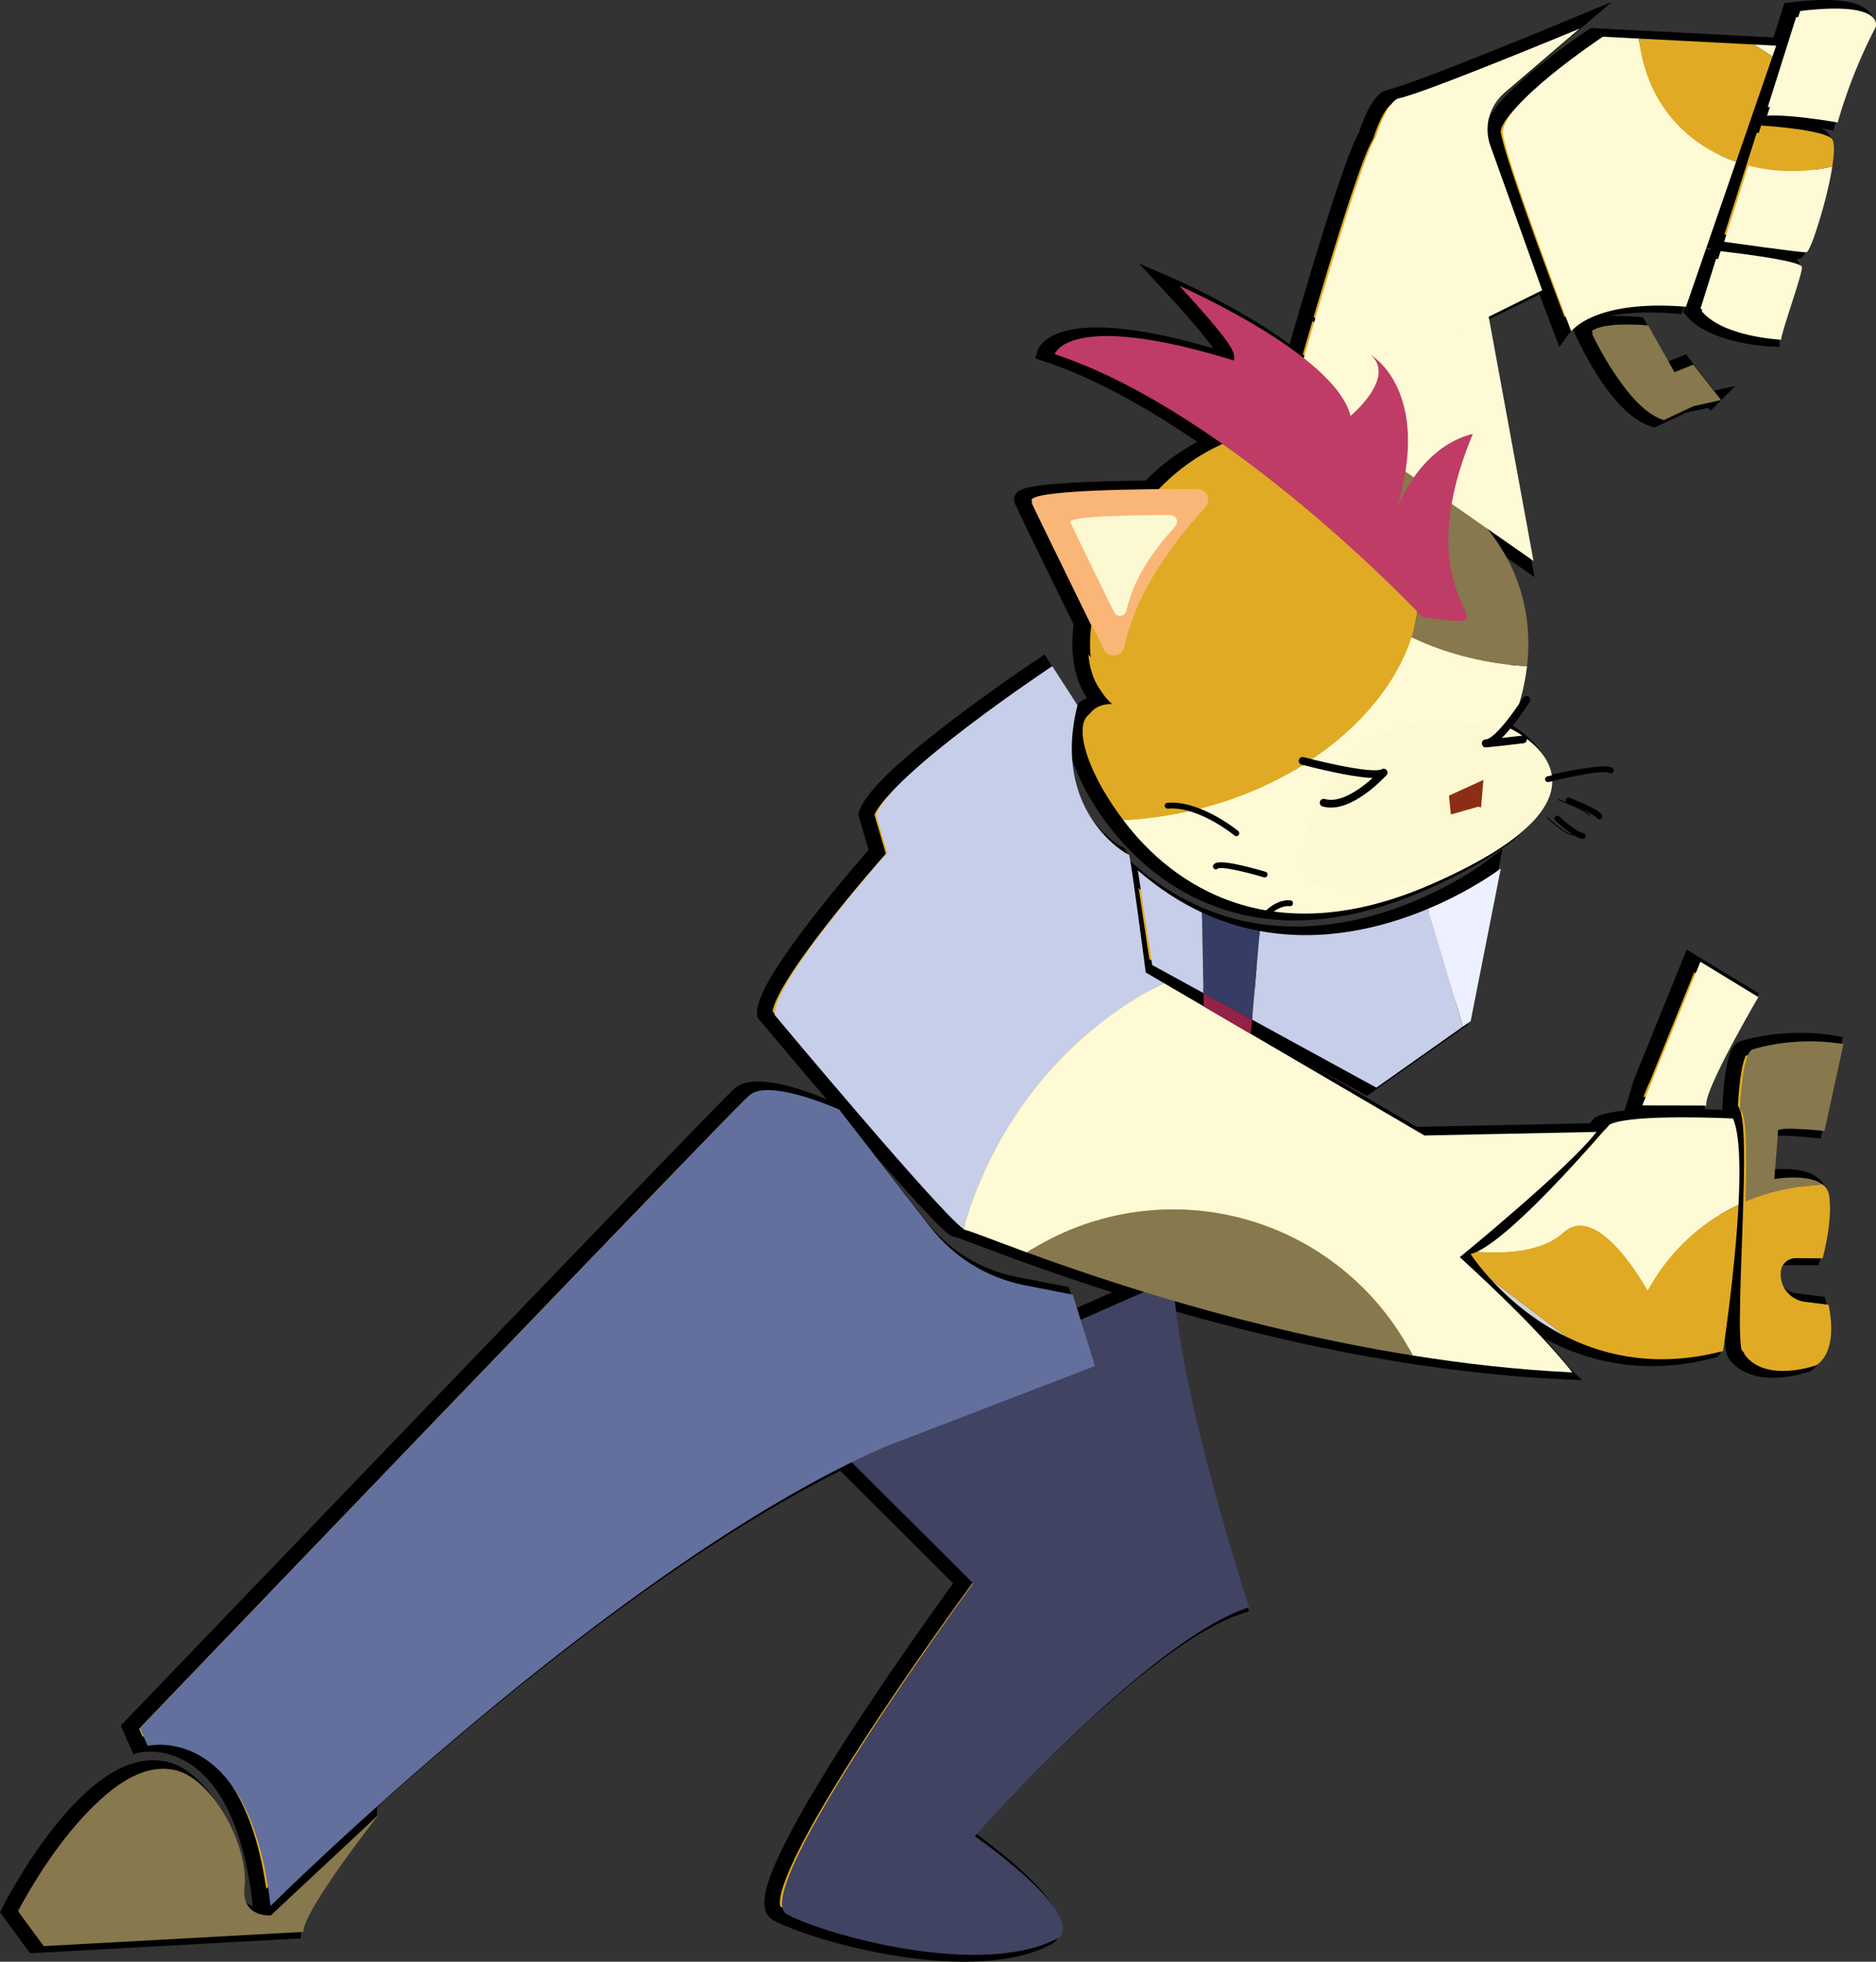 <?xml version="1.0" encoding="UTF-8"?><svg id="Layer_2" xmlns="http://www.w3.org/2000/svg" viewBox="0 0 485.353 507.611"><rect x="0" y="0" width="485.353" height="507.611" fill="#333333" stroke="none"/><defs><style>.cls-1,.cls-2,.cls-3,.cls-4,.cls-5,.cls-6,.cls-7,.cls-8,.cls-9,.cls-10,.cls-11,.cls-12,.cls-13{stroke:#000;}.cls-1,.cls-2,.cls-3,.cls-4,.cls-5,.cls-7,.cls-8,.cls-10,.cls-11,.cls-12{stroke-miterlimit:10;stroke-width:4px;}.cls-1,.cls-14{fill:#404362;}.cls-15{fill:#8d2d15;}.cls-16,.cls-2{fill:#fab677;}.cls-17{fill:#edf0ff;}.cls-18,.cls-11{fill:#932247;}.cls-3,.cls-19{fill:#fcf8d2;}.cls-20,.cls-12{fill:#fefad5;}.cls-21,.cls-8{fill:#bf3c67;}.cls-4,.cls-22{fill:#c7ceea;}.cls-5,.cls-23{fill:#87784d;}.cls-6{stroke-width:.25px;}.cls-6,.cls-9,.cls-13{fill:none;stroke-linecap:round;stroke-linejoin:round;}.cls-7,.cls-24{fill:#e0aa24;}.cls-25,.cls-10{fill:#d3d3d3;}.cls-26{fill:#63709e;}.cls-9{stroke-width:1.5px;}.cls-27{fill:#353d64;}.cls-13{stroke-width:2px;}.cls-28{fill:#ffd3c8;}</style></defs><g id="Layer_3"><g><g><polygon class="cls-25" points="323.496 253.381 323.311 253.315 323.478 253.239 323.496 253.381"/><polygon class="cls-25" points="323.562 253.196 323.478 253.239 323.474 253.169 323.562 253.196"/><polygon class="cls-20" points="381.218 201.587 380.6 208.73 379.947 208.503 372.796 210.524 372.326 205.866 372.293 205.662 372.419 205.603 381.218 201.587"/><path class="cls-23" d="M365.509,159.505s-.487-.514-1.398-1.466c.081-.595,.143-1.192,.195-1.79,.661-7.872-1.311-16.394-5.574-24.663v-.01c-3.436-6.681-8.352-13.2-14.557-19.087,2.15,.558,4.347,1.26,6.581,2.126l.019,.012c1.409,.533,2.842,1.149,4.288,1.837,2.208,1.044,4.304,2.109,6.275,3.223,.193,.097,.393,.215,.585,.322,.889,.509,1.759,1.016,2.607,1.531,3.338,2.025,6.298,4.129,8.922,6.273,3.487,2.851,6.385,5.782,8.776,8.77l-9.229-6.44c-5.216,29.871,16.255,32.413-7.491,29.363Z"/><path class="cls-7" d="M399.003,201.139c-.645-8.196-10.977-12.915-10.977-12.915,0,0,.553-1.056,1.28-2.96,1.075-2.798,2.528-7.41,3.191-13.084,.389-3.339,.49-7.054,.078-10.984-.816-7.729-3.637-16.314-10.336-24.603l-.009-.011-9.229-6.44c-5.216,29.871,16.255,32.413-7.491,29.363,0,0-.487-.514-1.398-1.466-5.381-5.555-25.659-25.93-50.397-43.369-6.27,2.749-11.803,6.827-16.487,11.661,3.736-.028,7.19-.04,9.95-.032,2.438,.01,3.733,2.903,2.102,4.709-10.288,11.355-18.16,23.21-20.943,36.118-.57,2.641-4.113,3.107-5.299,.686-.982-1.992-2.082-4.235-3.233-6.603-1.162,8.903,.477,16.633,5.37,20.751,0,0-10.989-.951-5.616,14.66,1.371,3.993,4.175,9.626,8.514,15.392,7.64,10.177,20.074,20.759,37.895,23.486,11.57,1.775,25.414,.233,41.699-6.879,25.475-11.134,31.882-20.557,31.337-27.479Zm-63.297-4.155q-.01,0-.02,.008c.011-.009,.011-.019,.011-.019,.031-.017,.073-.034,.106-.061-.033,.027-.065,.055-.097,.072Zm44.894,11.746l-.653-.227-7.151,2.021-.47-4.658-.032-.204,.126-.059,8.799-4.016-.618,7.143Z"/><path class="cls-24" d="M309.278,131.009c-10.288,11.355-18.16,23.21-20.943,36.118-.57,2.641-4.113,3.107-5.299,.686-.982-1.992-2.082-4.235-3.233-6.603,.432-3.255,1.23-6.669,2.391-10.111,2.033-6.097,5.181-12.319,9.314-17.974,1.732-2.379,3.646-4.663,5.718-6.792,3.736-.028,7.19-.04,9.95-.032,2.438,.01,3.733,2.903,2.102,4.709Z"/><path class="cls-24" d="M364.306,156.249c-.052,.598-.114,1.195-.195,1.79-5.381-5.555-25.659-25.93-50.397-43.369,8.797-3.876,19.053-5.126,30.462-2.181,6.205,5.887,11.121,12.405,14.558,19.087v.01c4.262,8.269,6.234,16.79,5.573,24.663Z"/><path class="cls-6" d="M400.346,211.584s4.667,4.392,6.59,4.496"/><g><path class="cls-7" d="M382.59,81.739l11.584,63.185-11.936-8.331-.009-.011c-2.391-2.987-5.289-5.918-8.776-8.77,.972-4.623,2.581-9.864,5.04-15.784-6.206,1.54-10.786,5.52-13.963,9.511-.848-.515-1.718-1.022-2.607-1.531-.192-.107-.392-.225-.585-.322,2.501-20.651-8.52-27.618-9.198-28.018,6.525,5.905-5.297,15.732-5.297,15.732-1.27-5.039-6.081-10.223-12.095-14.959,4.83-16.836,15.016-51.477,18.624-57.207,1.812-5.745,4.22-9.682,5.967-10.023,6.37-1.235,46.759-18.024,46.759-18.024l-19.469,16.653c-3.914,3.355-5.357,8.771-3.619,13.629l13.413,37.416-13.833,6.852Z"/><path class="cls-12" d="M382.229,136.582l-9.229-6.44-9.786-6.84-2.178-1.514-10.26-7.162-.019-.012-18.618-13.004s1.015-3.616,2.611-9.169c6.014,4.736,10.824,9.921,12.095,14.959,0,0,11.822-9.827,5.297-15.732,.678,.4,11.698,7.366,9.198,28.018,.193,.097,.393,.215,.585,.322,.889,.509,1.759,1.016,2.607,1.531,3.176-3.991,7.756-7.971,13.963-9.511-2.46,5.92-4.068,11.161-5.04,15.784,3.487,2.851,6.385,5.782,8.776,8.77Z"/><path class="cls-5" d="M95.531,469.201s-19.466,24.646-19.636,30.464l-67.147,3.686-6.411-8.721s21.105-42.096,40.895-36.691c9.56,2.611,18.635,19.853,17.475,30.162-.894,7.948,6.799,7.297,6.799,7.297l28.026-26.198Z"/><path class="cls-1" d="M301.406,336.476c-2.75-.81-5.421-1.613-8.012-2.41l7.577-3.339c.084,1.814,.228,3.744,.436,5.749Z"/><path class="cls-7" d="M249.665,474.889c30.283,21.913,21.599,26.331,21.599,26.331-19.402,10.546-59.648-.507-70.227-6.08-10.589-5.574,48.177-85.654,48.177-85.654l-31.434-31.338c-68.858,33.867-150.373,114.808-150.373,114.808-5.334-47.838-31.755-41.433-31.755-41.433l-2.031-4.592s152.617-159.169,157.659-163.722c5.051-4.541,23.269,3.681,23.269,3.681l23.612,30.44c6.022,7.768,14.655,13.093,24.307,14.993l12.504,2.468,2.035,6.52,16.386-7.244c2.591,.797,5.262,1.6,8.012,2.41,3.085,30.098,19.191,79.19,19.191,79.19-25.757,8.249-70.933,59.223-70.933,59.223Z"/><path class="cls-10" d="M402.949,345.819c-9.015-4.384-15.685-10.472-19.866-15.05l19.866,15.05Z"/><path class="cls-7" d="M443.214,349.355c-16.375,4.334-29.873,1.529-40.265-3.536l-19.866-15.05c-3.428-3.77-5.177-6.521-5.177-6.521,.481-.109,1.019-.293,1.594-.555,10.292-4.68,34.349-32.93,34.349-32.93,5.812-2.9,31.944-1.561,31.944-1.561,1.742,3.985,1.92,12.723,1.43,22.327-.899,17.457-4.008,37.825-4.008,37.825Z"/><path class="cls-7" d="M438.876,285.844l-16.559-.028c.02-.229,15.033-37.182,15.033-37.182l14.997,9.147s-14.143,24.12-13.471,28.063Z"/><path class="cls-7" d="M467.46,353s-12.918,4.754-18.539-2.548c-1.579-2.054-.375-22.566,.107-39.729,.365-12.555,.343-23.318-1.449-23.724,0,0,.545-14.868,3.285-15.685,12.14-3.646,23.506-1.368,23.506-1.368l-4.907,22.471s-12.066-1.266-12.042-.029c.014,1.236-.959,12.474-.959,12.474,0,0,8.695-1.536,12.504,1.424h.01c.885,.68,1.497,1.606,1.691,2.847,1.014,6.602-1.697,16.244-1.697,16.244l-6.953-.04c-1.996-.022-3.662,1.489-3.863,3.47l-.009,.109c-.329,3.806,2.416,7.215,6.218,7.705l6.125,.781s2.925,11.314-3.026,15.597Z"/><path class="cls-7" d="M404.23,354.903c-14.084-.677-27.98-2.252-41.325-4.391-22.643-3.616-43.711-8.833-61.498-14.037-.208-2.005-.352-3.935-.436-5.749l-7.577,3.339c-12.191-3.756-22.508-7.369-30.282-10.21-.505-.194-1.002-.368-1.488-.551-8.435-3.099-13.537-5.147-14.324-5.215-.129-.011-.331-.119-.605-.313-6.311-4.431-48.837-55.359-48.837-55.359-.765-8.327,29.091-41.997,29.091-41.997l-2.833-9.711c3.136-10.368,45.556-38.564,45.556-38.564l6.531,10.121c-6.955,27.693,12.944,38.771,13.313,38.682,.389,.034,4.348,30.469,4.348,30.469l4.634,2.71,10.356,6.056,12.19,7.128,33.218,19.438,11.693,6.844,44.525-.923c-7.187,9.395-35.377,32.41-35.377,32.41,21.712,19.806,29.126,29.823,29.126,29.823Z"/><path class="cls-7" d="M366.794,234.977c-11.425,4.782-26.937,8.769-43.443,5.694-4.92-.898-9.926-2.445-14.943-4.777-5.557-2.589-11.122-6.142-16.582-10.891l3.702,24.481,13.263,7.261,12.574,6.87,32.162,17.6,22.408-15.816,1.988-1.404,7.795-39.495s-7.374,5.645-18.924,10.477Zm-43.483,18.338l.167-.076-.004-.071,.088,.028-.084,.043,.018,.142-.185-.066Z"/><polygon class="cls-4" points="323.478 253.239 323.496 253.381 323.311 253.315 323.478 253.239"/><polygon class="cls-4" points="323.562 253.196 323.478 253.239 323.474 253.169 323.562 253.196"/><path class="cls-12" d="M463.165,2.625l-8.55,27.095s4.772-.556,18.26,1.753c0,0,3.134-11.913,9.799-24.631,0,0,2.789-6.916-19.509-4.217Z"/><path class="cls-7" d="M471.484,42.881c-1.366,8.815-5.628,22.107-6.699,22.185-1.444,.096-21.294-2.727-21.294-2.727l6.286-19.741,3.295-10.344s17.474,1.061,18.531,3.803c.484,1.246,.357,3.765-.119,6.825Z"/><path class="cls-12" d="M442.566,64.777s20.975,2.281,21.071,4.148-5.533,17.388-5.392,18.743c0,0-14.922-.621-20.535-7.355l4.857-15.536Z"/><path class="cls-5" d="M442.723,103.295l-7.141,1.575-7.694,3.614c-10.01-3.047-18.652-23.056-18.652-23.056,3.403-2.566,14.608-1.445,14.608-1.445l6.803,12.095,4.891-1.975,7.184,9.191Z"/><polygon class="cls-3" points="381.218 201.587 380.6 208.73 379.947 208.503 372.796 210.524 372.326 205.866 372.293 205.662 372.419 205.603 381.218 201.587"/><path class="cls-2" d="M309.278,131.009c-10.288,11.355-18.16,23.21-20.943,36.118-.57,2.641-4.113,3.107-5.299,.686-.982-1.992-2.082-4.235-3.233-6.603-6.303-12.872-14.472-29.589-15.454-31.812-1.006-2.285,18.149-2.915,32.877-3.066,3.736-.028,7.19-.04,9.95-.032,2.438,.01,3.733,2.903,2.102,4.709Z"/><path class="cls-3" d="M301.532,135.915c.988-1.091,.203-2.841-1.269-2.844-8.265-.016-26.675,.141-25.907,1.869,.708,1.594,7.502,15.483,11.304,23.241,.717,1.464,2.858,1.178,3.203-.415,1.687-7.806,6.447-14.979,12.671-21.851Z"/><path class="cls-8" d="M365.509,159.505s-.487-.514-1.398-1.466c-5.381-5.555-25.659-25.93-50.397-43.369-13.698-9.657-28.749-18.408-43.407-23.241,0,0,3.348-11.424,45.404,1.331,0,0,8.383,4.269-13.122-18.983,.581,.251,19.174,8.425,32.16,18.664,6.014,4.736,10.824,9.921,12.095,14.959,0,0,11.822-9.827,5.297-15.732,.678,.4,11.698,7.366,9.198,28.018-.079,.686-.181,1.39-.303,2.102-.47,2.991-1.213,6.239-2.303,9.788,.284-.728,1.689-4.32,4.48-8.274,.412-.587,.844-1.172,1.317-1.763,3.176-3.991,7.756-7.971,13.963-9.511-2.46,5.92-4.068,11.161-5.04,15.784-.179,.798-.326,1.568-.453,2.33-5.216,29.871,16.255,32.413-7.491,29.363Z"/><polygon class="cls-11" points="321.365 263.616 321.045 267.312 308.854 260.184 308.791 256.746 321.365 263.616"/><path class="cls-5" d="M301.406,336.476c-2.75-.81-5.421-1.613-8.012-2.41l7.577-3.339c.084,1.814,.228,3.744,.436,5.749Z"/><path class="cls-7" d="M456.968,11.593l-.977,2.816-9.392,27.211-12.964,37.522c-23.934-1.922-29.683,6.404-29.683,6.404,0,0-16.736-43.787-17.675-51.135-.93-7.348,25.844-25.135,25.844-25.135l9.342,.488,29.759,1.533,5.746,.297Z"/></g><path class="cls-6" d="M343.846,198.843c4.912,.997,10.177,1.754,11.551,.839,0,0-8.785,9.769-15.511,7.801"/><path class="cls-6" d="M335.706,196.984l-.009-.011c-.796-.199-1.267-.32-1.267-.32"/><path class="cls-6" d="M386.745,191.657c2.393-.275,4.715-.555,4.715-.555"/><path class="cls-6" d="M392.346,180.88s-1.301,2.045-3.039,4.384"/><polygon class="cls-15" points="381.218 201.587 380.6 208.73 379.947 208.503 372.796 210.524 372.326 205.866 372.293 205.662 372.419 205.603 381.218 201.587"/><polygon class="cls-28" points="376.203 209.439 376.018 209.373 376.185 209.297 376.203 209.439"/><polygon class="cls-28" points="376.269 209.254 376.185 209.297 376.182 209.226 376.269 209.254"/><path class="cls-6" d="M324.609,226.063s-11.554-3.495-12.622-2.088"/><path class="cls-6" d="M331.217,233.509s-2.915-.568-6.245,2.928"/><path class="cls-6" d="M397.924,201.404s14.149-3.636,16.274-2.268"/><path class="cls-6" d="M403.243,206.912s7.297,2.813,7.994,4.119"/><path class="cls-6" d="M317.295,215.388s-9.527-7.841-17.793-7.13"/></g><g><polygon class="cls-25" points="332.136 250.675 331.714 255.556 331.266 255.397 326.388 256.782 326.061 253.602 326.043 253.46 326.127 253.417 332.136 250.675"/><polygon class="cls-25" points="326.061 253.602 325.876 253.535 326.043 253.46 326.061 253.602"/><polygon class="cls-25" points="326.127 253.417 326.043 253.46 326.039 253.389 326.127 253.417"/><path class="cls-20" d="M370.231,228.841c-41.363,18.08-66.995,.172-79.594-16.607,38.223-2.091,67.159-24.328,74.522-47.349,11.402,5.454,22.613,7.087,29.903,7.517-1.106,9.53-4.47,16.044-4.47,16.044,0,0,35.223,16.098-20.36,40.394Z"/><path class="cls-23" d="M395.061,172.402c-7.29-.43-18.501-2.063-29.903-7.517,.895-2.803,1.48-5.623,1.712-8.414,1.203-14.239-6.245-30.583-20.13-43.759,3.525,.907,7.155,2.216,10.888,3.974,2.43,1.144,4.717,2.326,6.859,3.545,22.068,12.45,29.27,28.049,30.652,41.187,.413,3.93,.311,7.645-.078,10.984Z"/><path class="cls-24" d="M366.87,156.471c-2.167,25.729-33.361,53.412-76.233,55.762-4.339-5.766-7.144-11.399-8.514-15.392-5.374-15.612,5.616-14.66,5.616-14.66-18.45-15.529,9.363-82.299,59.002-69.47,13.885,13.177,21.333,29.52,20.13,43.759Z"/><path class="cls-9" d="M402.913,211.807s4.667,4.392,6.59,4.496"/><g><path class="cls-20" d="M378.119,85.44s-17.39-57.504-22.161-50.017c-4.771,7.487-21.256,66.414-21.256,66.414l62.038,43.308-12.412-67.698-6.209,7.994Z"/><path class="cls-23" d="M98.098,469.424s-19.466,24.646-19.636,30.464l-67.147,3.686-6.411-8.721s21.105-42.096,40.895-36.691c9.56,2.611,18.635,19.853,17.475,30.162-.894,7.948,6.799,7.297,6.799,7.297l28.026-26.198Z"/><path class="cls-14" d="M212.916,370.966l38.865,38.742s-58.761,80.08-48.179,85.654c10.582,5.575,50.825,16.629,70.228,6.08,0,0,8.68-4.414-21.596-26.328,0,0,45.177-50.974,70.932-59.226,0,0-18.318-55.86-19.629-84.944l-90.62,40.022Z"/><path class="cls-26" d="M217.115,287.108s-18.221-8.221-23.265-3.675S36.185,447.154,36.185,447.154l2.039,4.595s26.419-6.409,31.754,41.435c0,0,88.22-87.597,158.632-118.677l54.683-21.043-5.75-18.451-12.51-2.466c-9.646-1.902-18.279-7.228-24.305-14.997l-23.612-30.441Z"/><path class="cls-25" d="M385.647,330.991l19.866,15.05c-9.015-4.384-15.685-10.472-19.866-15.05Z"/><path class="cls-20" d="M449.786,311.752c-3.294,1.531-6.544,3.478-9.675,5.907-6.737,5.239-11.08,11.347-13.852,16.356,0,0-12.678-23.411-21.783-15.055-5.66,5.201-15.671,5.479-22.411,4.956,10.292-4.68,34.348-32.93,34.348-32.93,5.812-2.9,31.944-1.561,31.944-1.561,1.743,3.985,1.92,12.723,1.429,22.327Z"/><path class="cls-20" d="M424.882,286.036c.02-.232,15.037-37.183,15.037-37.183l14.99,9.15s-14.139,24.121-13.47,28.067l-16.557-.034Z"/><path class="cls-23" d="M471.529,306.508c-6.233,.344-13.123,1.564-19.937,4.437,.364-12.555,.342-23.318-1.449-23.724,0,0,.544-14.868,3.285-15.685,12.14-3.646,23.505-1.368,23.505-1.368l-4.906,22.471s-12.066-1.266-12.042-.029c.014,1.236-.959,12.474-.959,12.474,0,0,8.695-1.536,12.503,1.424Z"/><path class="cls-22" d="M301.063,254.35c-24.914,12.538-43.86,35.67-51.803,63.649-6.311-4.431-48.837-55.359-48.837-55.359-.765-8.327,29.091-41.997,29.091-41.997l-2.833-9.711c3.136-10.368,45.556-38.564,45.556-38.564l6.531,10.121c-6.955,27.693,12.944,38.771,13.313,38.682,.388,.034,4.348,30.469,4.348,30.469l4.634,2.71Z"/><path class="cls-20" d="M406.795,355.125c-14.084-.677-27.98-2.252-41.325-4.391-9.002-17.411-25.108-30.56-44.587-35.588-19.077-4.914-39.071-1.445-55.206,8.932-.505-.194-1.002-.368-1.488-.551-8.434-3.099-13.537-5.147-14.324-5.215-.129-.011-.331-.119-.605-.313,7.943-27.979,26.889-51.111,51.803-63.649l55.764,32.621,11.693,6.844,44.526-.923c-7.187,9.395-35.377,32.409-35.377,32.409,21.712,19.806,29.126,29.823,29.126,29.823Z"/><path class="cls-22" d="M310.972,236.117l.383,20.851-13.263-7.261-3.703-24.481c5.461,4.749,11.025,8.302,16.582,10.891Z"/><path class="cls-17" d="M388.283,224.723l-7.795,39.495-1.989,1.404-9.14-30.422c11.55-4.832,18.924-10.477,18.924-10.477Z"/><path class="cls-22" d="M378.499,265.621l-22.408,15.816-32.161-17.6,1.986-22.944c16.506,3.075,32.018-.912,43.443-5.694l9.14,30.422Z"/><path class="cls-20" d="M433.656,31.867c4.214,4.551,9.552,7.924,15.507,9.975l-12.964,37.522c-23.934-1.922-29.683,6.404-29.683,6.404,0,0-16.736-43.787-17.675-51.135-.93-7.348,25.844-25.135,25.844-25.135l9.343,.488c.816,7.047,3.351,15.095,9.628,21.882Z"/><polygon class="cls-20" points="459.533 11.815 458.556 14.631 453.787 11.518 459.533 11.815"/><path class="cls-20" d="M465.732,2.847l-8.55,27.095s4.772-.556,18.26,1.753c0,0,3.134-11.913,9.799-24.631,0,0,2.789-6.916-19.509-4.217Z"/><path class="cls-20" d="M474.048,43.103c-1.365,8.815-5.627,22.107-6.698,22.185-1.444,.096-21.294-2.727-21.294-2.727l6.286-19.741c6.832,1.776,14.298,1.92,21.706,.283Z"/><path class="cls-20" d="M445.133,65s20.975,2.281,21.071,4.148-5.533,17.388-5.392,18.743c0,0-14.922-.621-20.535-7.355l4.857-15.536Z"/><path class="cls-23" d="M445.29,103.518l-7.141,1.575-7.694,3.614c-10.01-3.047-18.652-23.056-18.652-23.056,3.403-2.566,14.608-1.445,14.608-1.445l6.803,12.095,4.891-1.975,7.184,9.191Z"/><path class="cls-20" d="M408.664,7.409s-40.384,16.789-46.756,18.028c-6.372,1.238-21.51,50.26,15.664,60.274l21.419-10.599-13.412-37.419c-1.74-4.853-.3-10.277,3.618-13.628l19.468-16.655Z"/><path class="cls-19" d="M377.248,224.167c-16.114,7.04-29.204,7.171-39.531,3.896-4.049-17.052,14.343-52.247,51.595-38.558-.499,1.257,.221,3.107,.221,3.107,0,0,31.605,12.363-12.285,31.555Z"/><path class="cls-16" d="M311.845,131.227c1.634-1.804,.335-4.697-2.099-4.701-13.665-.027-44.1,.233-42.831,3.09,1.17,2.635,12.403,25.597,18.688,38.423,1.186,2.42,4.725,1.948,5.295-.687,2.789-12.905,10.659-24.764,20.948-36.125Z"/><path class="cls-19" d="M304.099,136.137c.988-1.091,.203-2.841-1.269-2.844-8.265-.016-26.675,.141-25.907,1.869,.708,1.594,7.502,15.483,11.304,23.241,.717,1.464,2.858,1.178,3.203-.415,1.687-7.806,6.447-14.979,12.671-21.851Z"/><path class="cls-21" d="M368.08,159.728s-49.57-53.011-95.211-68.078c0,0,3.353-11.417,45.412,1.33,0,0,8.381,4.273-13.137-18.993,0,0,40.223,17.554,44.271,33.632,0,0,11.85-9.853,5.265-15.745,0,0,16.113,9.2,6.583,40.066,0,0,5.658-16.184,19.797-19.69-19.52,46.931,14.88,51.05-12.979,47.478Z"/><path class="cls-27" d="M325.916,240.894l-1.986,22.944-12.574-6.87-.383-20.851c5.018,2.331,10.023,3.879,14.944,4.777Z"/><polygon class="cls-18" points="311.355 256.968 323.93 263.838 323.61 267.534 311.419 260.406 311.355 256.968"/><path class="cls-23" d="M365.469,350.735c-42.652-6.804-79.72-19.328-99.793-26.657,16.135-10.377,36.129-13.845,55.206-8.932,19.479,5.029,35.585,18.177,44.587,35.588Z"/><path class="cls-24" d="M458.556,14.631l-9.392,27.211c-5.955-2.051-11.294-5.424-15.507-9.975-6.278-6.787-8.813-14.835-9.628-21.882l29.759,1.533,4.769,3.113Z"/><path class="cls-24" d="M474.048,43.103c-7.409,1.637-14.874,1.493-21.706-.283l3.295-10.344s17.474,1.061,18.531,3.803c.484,1.246,.356,3.765-.119,6.825Z"/></g><path class="cls-13" d="M336.999,196.88s18.22,4.857,20.968,3.023c0,0-8.785,9.768-15.519,7.804"/><path class="cls-13" d="M394.913,181.101s-6.741,10.583-10.091,11.156c-3.351,.573,9.206-.93,9.206-.93"/><polygon class="cls-15" points="383.786 201.806 383.167 208.956 382.511 208.723 375.367 210.751 374.889 206.093 374.862 205.885 374.985 205.822 383.786 201.806"/><polygon class="cls-28" points="378.771 209.661 378.585 209.595 378.753 209.519 378.771 209.661"/><polygon class="cls-28" points="378.837 209.476 378.753 209.519 378.749 209.449 378.837 209.476"/><path class="cls-9" d="M327.176,226.285s-11.554-3.495-12.622-2.088"/><path class="cls-9" d="M333.784,233.731s-2.915-.568-6.245,2.928"/><path class="cls-9" d="M400.492,201.626s14.149-3.636,16.274-2.268"/><path class="cls-9" d="M405.81,207.134s7.297,2.813,7.994,4.119"/><path class="cls-9" d="M319.862,215.61s-9.527-7.841-17.793-7.13"/><path class="cls-24" d="M445.779,349.577c-16.375,4.334-29.874,1.529-40.265-3.536l-19.866-15.05c-3.427-3.77-5.177-6.521-5.177-6.521,.481-.109,1.019-.293,1.594-.555,6.74,.523,16.751,.246,22.411-4.956,9.104-8.356,21.783,15.055,21.783,15.055,2.772-5.01,7.115-11.118,13.852-16.356,3.131-2.429,6.381-4.376,9.675-5.907-.899,17.458-4.007,37.825-4.007,37.825Z"/><path class="cls-24" d="M470.024,353.222s-12.918,4.754-18.539-2.548c-1.579-2.054-.375-22.566,.107-39.729,6.813-2.873,13.704-4.094,19.937-4.437h.01c.885,.68,1.497,1.606,1.691,2.847,1.014,6.602-1.697,16.244-1.697,16.244l-6.953-.04c-1.995-.022-3.662,1.489-3.863,3.47l-.009,.109c-.329,3.806,2.416,7.215,6.218,7.705l6.125,.781s2.925,11.314-3.026,15.597Z"/></g></g></g></svg>